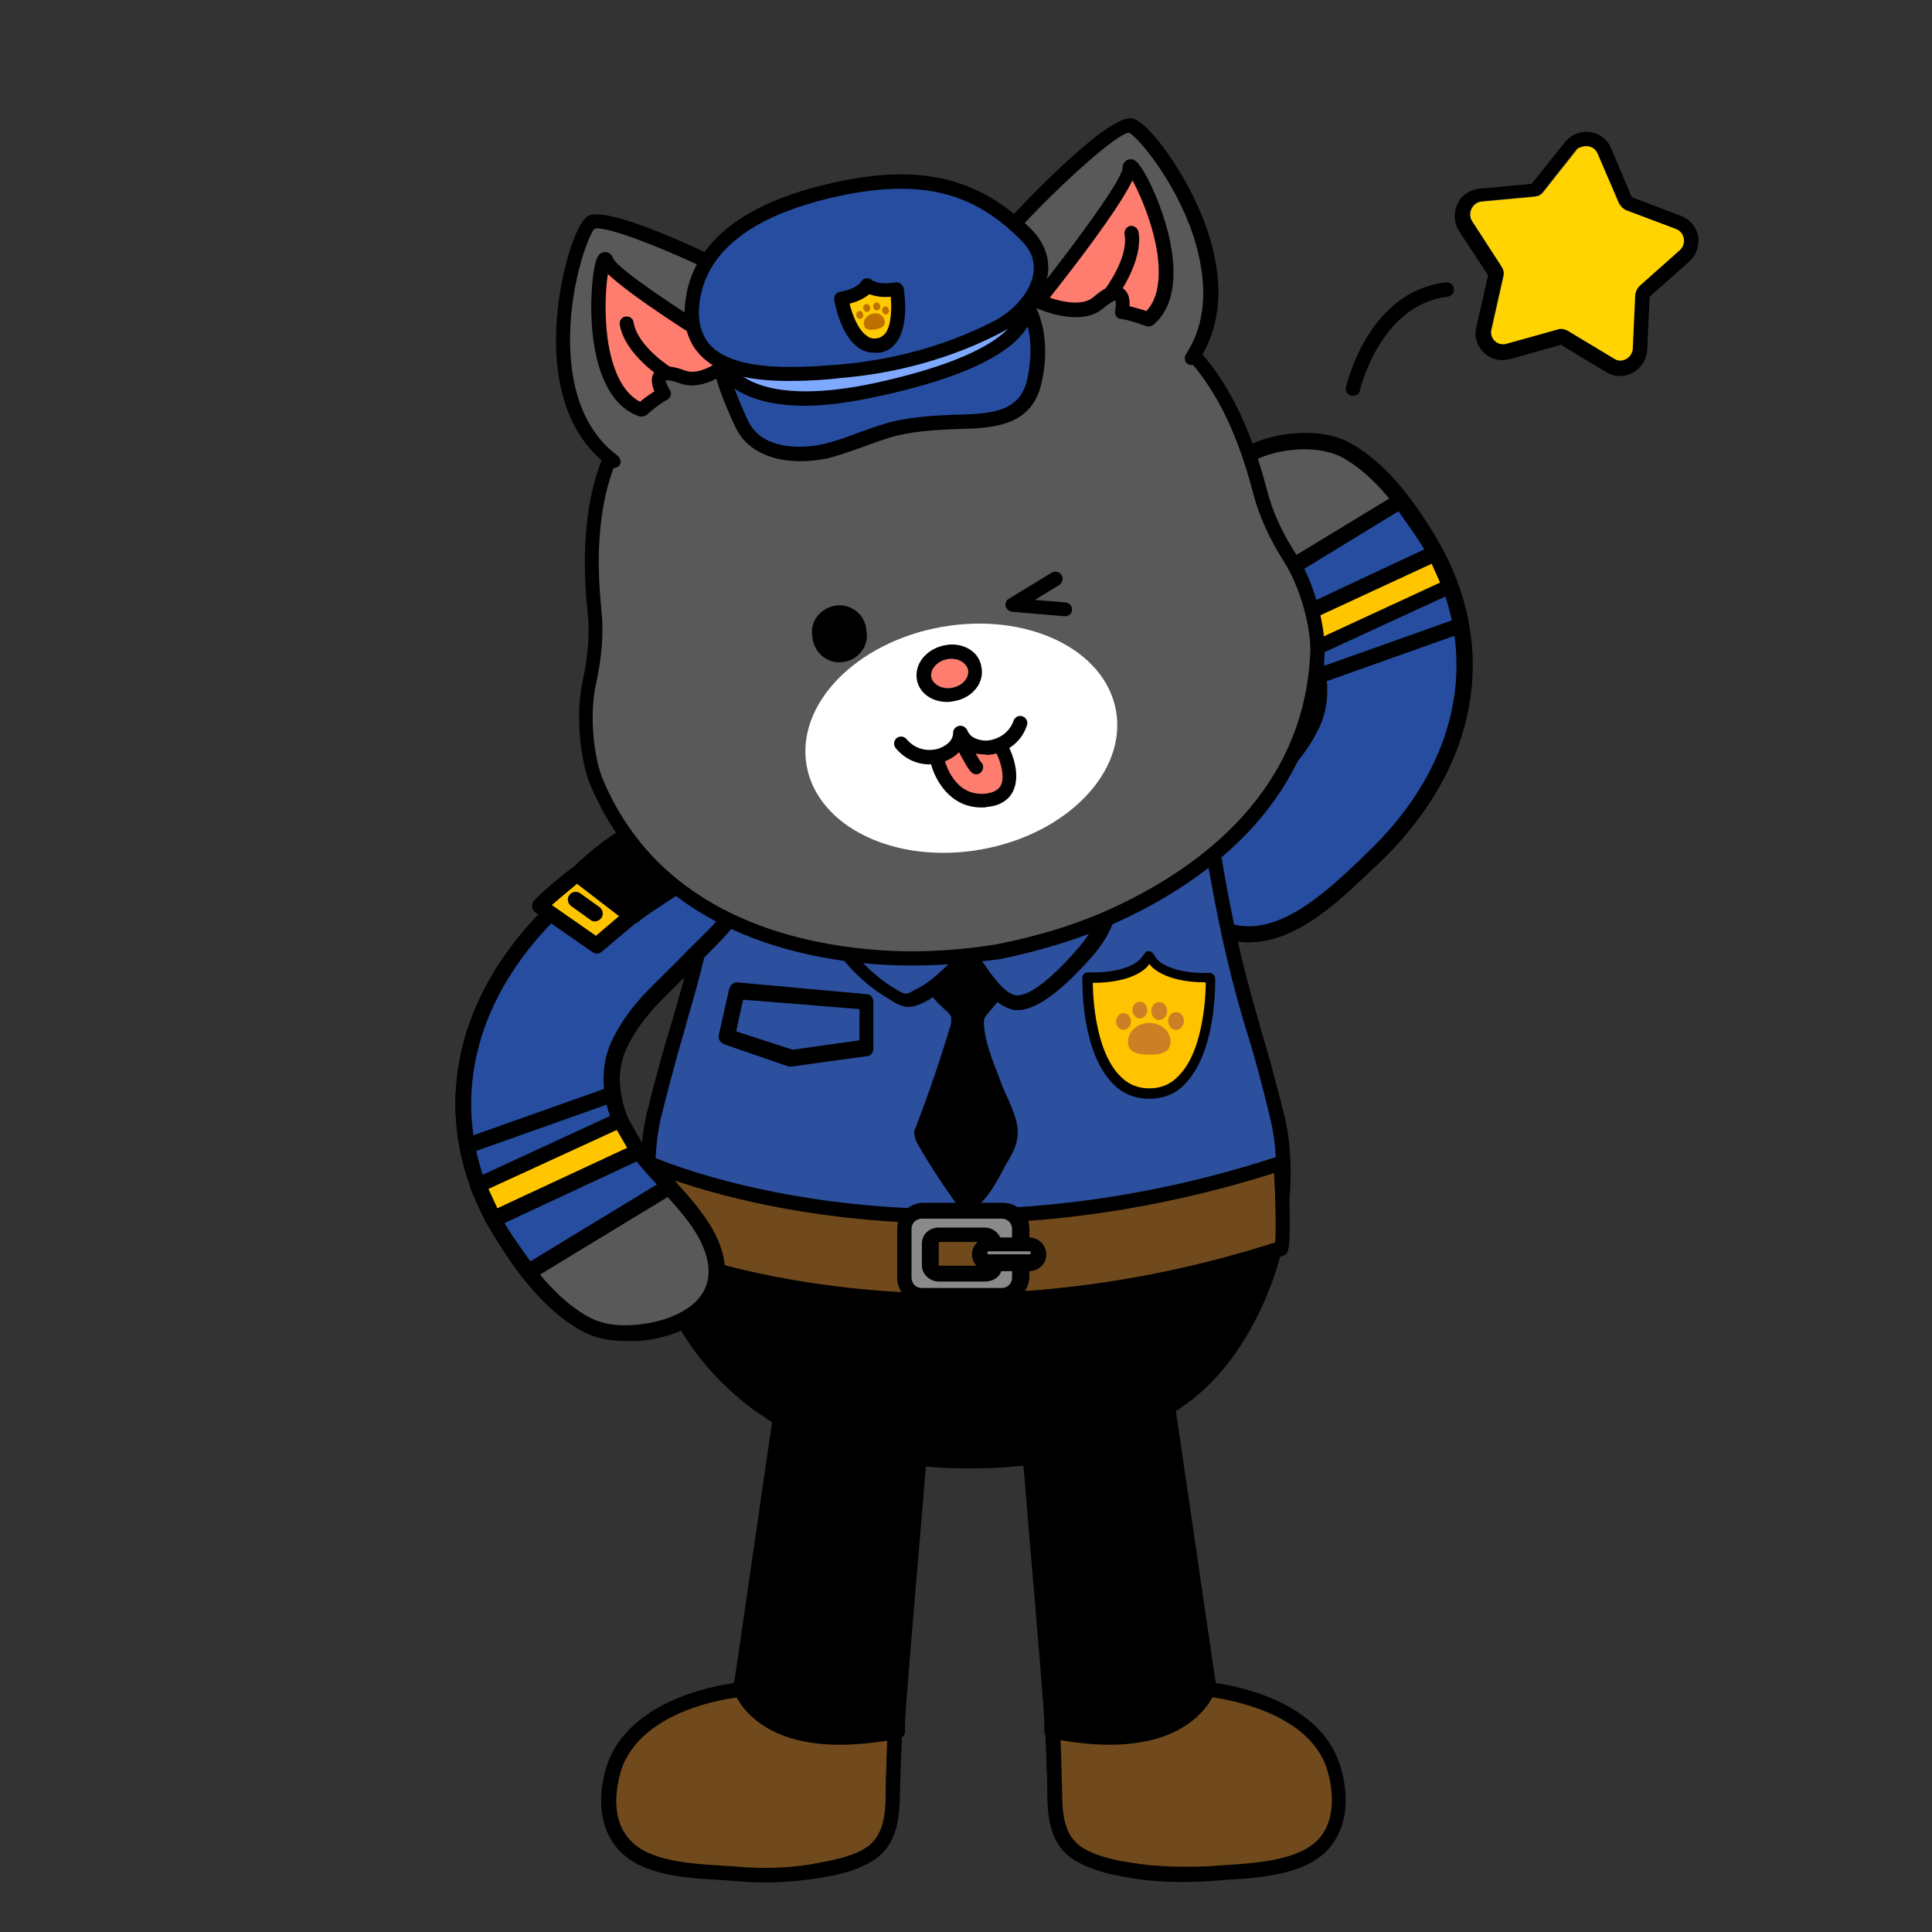 <?xml version="1.0" encoding="utf-8"?>
<!-- Generator: Adobe Illustrator 26.5.0, SVG Export Plug-In . SVG Version: 6.00 Build 0)  -->
<svg version="1.1" id="레이어_5" xmlns="http://www.w3.org/2000/svg" xmlns:xlink="http://www.w3.org/1999/xlink" x="0px"
	 y="0px" viewBox="0 0 390 390" style="enable-background:new 0 0 390 390;" xml:space="preserve">
<rect x="0" y="0" width="390" height="390" fill="#333333" stroke="none"/>
<g>
	<g>
		<path style="fill:#595959;" d="M247,187.9c1.1,0.3,2.2,0.5,3.4,0.6c10.1,1.2,19.4-8.3,26.3-14.8c17.9-16.8,25.8-40.5,11.8-64.3
			c-4.2-7-10.2-15.1-17.4-18.8c-3-1.5-6.6-1.8-10-1.5c-6.3,0.5-13,3.4-15,8.9c-1.5,4.3,0.4,9,3,12.8c3.5,5.1,8.2,9.2,12,14.1
			c4.8,6.1,7.1,14.6,3.7,21.5c-3.4,6.8-8.1,10.4-13.5,16c-4.6,4.8-9.7,8.6-11.4,15.1C238.4,183.6,241.8,186.6,247,187.9z"/>
		<path d="M252.1,190.2c-0.6,0-1.3,0-1.9-0.1c-1.3-0.2-2.5-0.4-3.6-0.7l0,0c-6.8-1.8-9.7-6.1-8.2-12.2c1.5-5.7,5.3-9.5,9.1-13.2
			c0.9-0.9,1.8-1.7,2.7-2.7c1.2-1.3,2.4-2.5,3.6-3.6c3.8-3.8,7.1-7,9.6-12c2.8-5.7,1.5-13.4-3.5-19.8c-1.6-2-3.4-4-5.1-5.9
			c-2.4-2.6-4.9-5.3-7-8.3c-2.4-3.6-5-8.9-3.1-14.2c2.3-6.5,9.9-9.4,16.3-10c4.4-0.4,8,0.2,10.9,1.6c6.2,3.1,12.2,9.6,18,19.4
			c13.1,22.1,8.6,46.8-12,66.2l-1.3,1.2C270.1,182.1,261.6,190.2,252.1,190.2z M263.5,90.7c-0.7,0-1.5,0-2.3,0.1
			c-5.2,0.4-11.8,2.8-13.6,7.9c-1.4,4,0.7,8.4,2.8,11.4c1.9,2.8,4.3,5.4,6.7,8c1.8,1.9,3.6,3.9,5.3,6c5.7,7.3,7.2,16.4,3.9,23.1
			c-2.7,5.5-6.2,8.9-10.2,12.8c-1.1,1.1-2.3,2.3-3.6,3.6c-0.9,0.9-1.8,1.8-2.7,2.7c-3.6,3.5-7,6.9-8.3,11.7
			c-0.7,2.8-0.9,6.6,5.9,8.4h0c0.9,0.2,2,0.4,3.2,0.6c8.7,1,17.1-6.8,23.8-13.1l1.3-1.3c19.5-18.3,23.8-41.6,11.5-62.3
			c-5.4-9.1-11.2-15.4-16.7-18.2C268.5,91.2,266.2,90.7,263.5,90.7z"/>
	</g>
	<g>
		<path style="fill:#264DA0;" d="M282.8,101.2c1,1.5,4.8,6.9,5.6,8.3c14.1,23.7,6.1,47.5-11.8,64.3c-6.9,6.5-16.2,16-26.3,14.8
			c-1.2-0.1-2.3-0.3-3.4-0.6c-5.1-1.3-8.6-4.3-7.1-10.3c1.7-6.5,6.8-10.4,11.4-15.1c5.4-5.6,10.1-9.2,13.5-16
			c3.4-6.8,1.1-15.4-3.7-21.5c-1.9-2.4-4-4.7-6.1-7L282.8,101.2z"/>
		<path d="M252.1,190.2c-0.6,0-1.3,0-1.9-0.1c-1.3-0.2-2.5-0.4-3.6-0.7c-6.8-1.8-9.7-6.1-8.2-12.2c1.5-5.7,5.3-9.5,9.1-13.2
			c0.9-0.9,1.8-1.7,2.7-2.7c1.2-1.3,2.4-2.5,3.6-3.6c3.8-3.8,7.1-7,9.6-12c2.8-5.7,1.5-13.4-3.5-19.8c-1.6-2-3.4-3.9-5.1-5.8
			l-2.3-2.5l30.8-18.7l2.1,3.1c1.6,2.3,3.7,5.4,4.4,6.5c13.1,22.1,8.6,46.8-12,66.2l-1.3,1.2C270.1,182.1,261.6,190.2,252.1,190.2z
			 M257.4,118.4c1.7,1.8,3.4,3.7,4.9,5.6c5.7,7.3,7.2,16.4,3.9,23.1c-2.7,5.5-6.2,8.9-10.2,12.8c-1.1,1.1-2.3,2.3-3.6,3.6
			c-0.9,0.9-1.8,1.8-2.7,2.7c-3.6,3.5-7,6.9-8.3,11.7c-0.7,2.8-0.9,6.6,5.9,8.4c0.9,0.2,2,0.4,3.2,0.6c8.7,1,17.1-6.8,23.8-13.1
			l1.3-1.3c19.5-18.3,23.8-41.6,11.5-62.3c-0.6-1-2.8-4.2-4.3-6.3l-0.5-0.7L257.4,118.4z"/>
	</g>
	<g>
		<line style="fill:#D5B898;" x1="294.9" y1="126.2" x2="266.2" y2="136.4"/>
		<path d="M266.2,138c-0.6,0-1.2-0.4-1.5-1c-0.3-0.8,0.1-1.7,0.9-2l28.7-10.2c0.8-0.3,1.7,0.1,2,0.9c0.3,0.8-0.1,1.7-0.9,2
			l-28.7,10.2C266.5,137.9,266.3,138,266.2,138z"/>
	</g>
	<g>
		<polygon style="fill:#FFC600;" points="292.7,118.4 264.7,131.3 261.1,125 289.7,111.7 		"/>
		<path d="M264.7,132.9c-0.5,0-1.1-0.3-1.4-0.8l-3.6-6.3c-0.2-0.4-0.3-0.8-0.1-1.3c0.1-0.4,0.4-0.8,0.8-0.9l28.6-13.4
			c0.4-0.2,0.8-0.2,1.2-0.1c0.4,0.1,0.7,0.4,0.9,0.8l3,6.7c0.4,0.8,0,1.7-0.8,2.1l-28,12.9C265.2,132.8,265,132.9,264.7,132.9z
			 M263.3,125.7l2.1,3.6l25.3-11.7l-1.7-3.8L263.3,125.7z"/>
	</g>
</g>
<g>
	<path style="fill:#704A1C;" d="M149.1,340.7c0,0.3-0.3,0.5-0.5,0.5s-20.1,2.1-24.6,15.6c-1.6,5-1.9,11.1,1.9,15.3
		c4.8,5.8,15.9,5.6,22.7,6.1c5.8,0.5,11.6,0.3,17.2-0.8c3.2-0.5,6.6-1.3,9.3-2.9c6.1-3.4,5-10.8,5.3-16.9c0-1.1,0.5-15.3,0.8-15.3
		C181.4,342.2,149.1,340.7,149.1,340.7z"/>
	<path d="M154.4,380c-2,0-4-0.1-6-0.3c-0.9-0.1-1.9-0.1-3-0.2c-6.9-0.4-16.2-0.9-20.8-6.4c-3.4-3.9-4.2-10.1-2.1-16.7
		c4.4-13.1,21.7-16.1,25.4-16.6c0.1-0.1,0.1-0.1,0.2-0.2c0.3-0.3,0.7-0.4,1.1-0.4l30.6,1.5c0.4,0,0.8,0,1.1,0.1c0.1,0,0.1,0,0.2,0
		l0,0c1,0.1,1.5,0.5,1.5,1.5c0,0.2,0,0.3-0.1,0.5c-0.2,1.7-0.7,13.7-0.7,14.8c0,1-0.1,2-0.1,3c-0.1,5.6-0.1,12-6,15.3
		c-3,1.8-6.8,2.6-9.7,3.1C162.3,379.6,158.4,380,154.4,380z M149.9,342.2c-0.4,0.3-0.8,0.5-1.3,0.5c-0.1,0-19,2-23.2,14.6
		c-0.8,2.7-2.4,9.4,1.6,13.9c3.7,4.5,12.3,5,18.6,5.4c1.1,0.1,2.1,0.1,3.1,0.2c5.7,0.5,11.4,0.3,16.8-0.8c2.7-0.5,6.2-1.2,8.8-2.7
		c4.4-2.5,4.5-7.5,4.5-12.7c0-1,0-2,0.1-3c0-0.5,0.1-4.4,0.3-8.1c0.1-1.9,0.2-3.7,0.3-5.1c0-0.3,0-0.5,0-0.7
		C174.5,343.4,159.2,342.7,149.9,342.2z M181.6,343.7c-0.1,0-0.3,0.1-0.5,0.1C181.3,343.7,181.4,343.7,181.6,343.7z M148.6,339.7
		c-0.1,0-0.1,0-0.2,0C148.5,339.7,148.6,339.7,148.6,339.7z"/>
</g>
<g>
	<path d="M181.1,347.5c0-3.2,4.8-57.7,5.3-65.6l-27.5-6.1l-9.3,63.5l-0.3,1.3c0,0,4.5,14.3,31.7,8.7v-1.8H181.1z"/>
	<path d="M169.5,352.2c-17.8,0-21.3-10.5-21.5-11.1c-0.1-0.2-0.1-0.5,0-0.7l0.3-1.3l9.2-63.4c0.1-0.4,0.3-0.8,0.6-1s0.8-0.3,1.2-0.2
		l27.5,6.1c0.7,0.2,1.2,0.8,1.2,1.6c-0.2,3.3-1.2,14.9-2.2,27.1c-1.4,16.3-3.1,36.6-3.1,38.3v1.9c0,0.7-0.5,1.3-1.2,1.5
		C176.9,351.8,172.9,352.2,169.5,352.2z M181.1,349.4L181.1,349.4L181.1,349.4z M150.9,340.5c0.8,2,6.2,11.8,28.7,7.6v-0.6
		c0-1.9,1.6-20.6,3.1-38.6c0.9-11,1.8-21.4,2.1-25.8l-24.7-5.5l-9,61.9L150.9,340.5z"/>
</g>
<g>
	<g>
		<path style="fill:#704A1C;" d="M212.1,342.2c0.3,0,0.8,14.3,0.8,15.3c0.3,6.1-0.8,13.5,5.3,16.9c2.9,1.6,6.1,2.4,9.3,2.9
			c5.8,1.1,11.6,1.1,17.2,0.8c6.9-0.5,18-0.5,22.7-6.1c3.7-4.2,3.4-10.3,1.9-15.3c-4.2-13.5-24.3-15.6-24.6-15.6s-0.5-0.3-0.5-0.5
			C244.3,340.7,212.1,342.2,212.1,342.2z"/>
		<path d="M239,379.9c-3.7,0-7.8-0.2-11.9-1c-2.7-0.5-6.3-1.2-9.7-3.1c-5.9-3.3-6-9.7-6-15.3c0-1,0-2-0.1-2.9
			c0-1.2-0.5-13.2-0.7-14.9c-0.1-0.1-0.1-0.3-0.1-0.5c0-0.8,0.6-1.5,1.4-1.5c10.7-0.5,31.1-1.5,31.9-1.6h0.1c0.5,0,0.9,0.2,1.2,0.6
			c3.7,0.5,21.2,3.4,25.4,16.6c2.1,6.7,1.3,12.8-2.2,16.8c-4.6,5.4-14.2,6-21.2,6.4c-0.9,0.1-1.8,0.1-2.6,0.2
			C243,379.8,241,379.9,239,379.9z M213.7,343.7c0,0.2,0,0.5,0,0.7c0.1,1.4,0.2,3.2,0.3,5.1c0.2,3.7,0.3,7.6,0.3,8.1
			c0,0.9,0,1.9,0.1,2.9c0,5.3,0.1,10.2,4.5,12.7c2.3,1.3,5,2.1,8.8,2.7c6.1,1.1,12.2,1,16.9,0.8c0.8-0.1,1.6-0.1,2.6-0.2
			c6.5-0.4,15.3-1,19.1-5.4c3.9-4.5,2.4-11.2,1.6-13.9c-3.9-12.5-23.1-14.5-23.3-14.6l0,0c-0.4,0-0.9-0.2-1.2-0.5
			c-0.2,0-0.3,0-0.5,0L213.7,343.7z M211.6,343.7c0.1,0.1,0.3,0.1,0.5,0.1C211.9,343.7,211.7,343.7,211.6,343.7z M244.6,339.7
			c0,0,0.1,0,0.2,0C244.7,339.7,244.7,339.7,244.6,339.7z"/>
	</g>
	<g>
		<path d="M212.3,347.5c0-3.2-4.8-57.7-5.3-65.6l27.5-6.1l9.3,63.5l0.3,1.3c0,0-4.5,14.3-31.7,8.7v-1.8H212.3z"/>
		<path d="M224,352.2c-3.4,0-7.4-0.4-12-1.3c-0.7-0.1-1.2-0.8-1.2-1.5v-1.9c0-1.8-1.7-22.1-3.1-38.4c-1-12.2-2-23.8-2.2-27.1
			c0-0.7,0.4-1.4,1.2-1.6l27.5-6.1c0.4-0.1,0.8,0,1.2,0.2c0.3,0.2,0.6,0.6,0.6,1l9.3,63.5l0.2,1.2c0,0.2,0,0.5,0,0.7
			C245.3,341.6,241.8,352.2,224,352.2z M213.8,348.1c22.3,4.2,27.8-5.7,28.7-7.6l-0.2-0.9l-9-62l-24.7,5.5
			c0.3,4.4,1.2,14.8,2.1,25.8c1.5,18,3.1,36.7,3.1,38.6L213.8,348.1L213.8,348.1z"/>
	</g>
</g>
<g>
	<g>
		<path style="fill:#2C4F9E;" d="M198.3,140.2c-13.8,0-26.7,1.9-26.7,1.9c-0.3,0-23.8,7.7-27.2,31.5c-2.1,15.6-4.8,24.3-7.4,33.3
			c-1.6,5.3-3.2,11.1-5,18.5c-2.9,12.7-0.8,33.1,10.8,47.9c11.1,14,28.8,21.2,52.1,21.2s41-7.1,52.1-21.2
			c11.6-14.8,14-35.2,10.8-47.9c-1.9-7.4-3.2-12.4-4.8-17.5c-2.4-8.2-4.8-16.1-7.9-34.4c-3.4-23.5-26.4-31.5-26.7-31.5
			C212.3,140.7,205.2,140.2,198.3,140.2z"/>
		<path d="M194.9,295.9c-23.9,0-41.9-7.3-53.3-21.7C129.7,259,127.5,238,130.5,225c1.8-7.3,3.4-13.2,5.1-18.6l0.2-0.8
			c2.6-8.9,5.1-17.3,7.1-32.3c3.5-23.9,26.1-32,28.5-32.7l0,0c0.1,0,13.2-1.9,26.9-1.9c7.7,0,14.7,0.7,20.4,1.9l0,0
			c3.2,0.7,24.6,10.1,27.9,32.7c3,17.5,5.4,25.6,7.6,33.3l0.2,0.8c1.6,5.1,2.9,10.1,4.8,17.5c3.2,12.8,1.1,33.6-11.1,49.2
			C236.7,288.6,218.8,295.9,194.9,295.9z M171.9,143.5c-1.1,0.4-22.8,8-26.1,30.2c-2.1,15.2-4.7,24.1-7.2,32.7l-0.2,0.8
			c-1.6,5.4-3.2,11.3-5,18.5c-2.8,12.3-0.7,32.2,10.6,46.6c10.8,13.7,28,20.6,50.9,20.6c23,0,40.1-6.9,50.9-20.6
			c11.1-14.1,13.7-34.1,10.6-46.6c-1.8-7.4-3.1-12.3-4.7-17.4l-0.3-0.9c-2.3-7.9-4.6-16-7.7-33.7c-3.2-22.2-24.8-30-25.6-30.3
			c-5.5-1.2-12.3-1.8-19.8-1.8C185.4,141.7,173,143.4,171.9,143.5z"/>
	</g>
	<g>
		<path d="M132.7,252.6c0,0,29.1,11.4,65.1,10c0,0,25.1-1.1,36.8-4.2c0,0,21.2-4.8,22.7-5.8c0,0-5,22-21.4,31.5
			c0,0-14.5,11.4-40.7,10.8c0,0-25.4,0.5-40.7-10.6C154.1,284.1,137.2,273.7,132.7,252.6z"/>
		<path d="M196.9,296.4c-0.6,0-1.2,0-1.8,0c-1,0-26,0.4-41.6-10.9l-0.2-0.1c-5.3-3.6-18.1-14.1-22.1-32.5l-0.6-2.7l2.6,1
			c0.3,0.1,29.2,11.2,64.5,9.9c0.2,0,25.1-1.1,36.4-4.2c8.5-1.9,21-4.9,22.3-5.6l3.1-2.1l-0.9,3.7c-0.2,0.9-5.3,22.6-22,32.4
			C235.4,286.3,221.5,296.4,196.9,296.4z M195.1,293.4c25.3,0.5,39.7-10.4,39.8-10.5l0.2-0.1c12.3-7.1,18-21.8,19.9-27.8
			c-5.2,1.5-15.2,3.8-20.2,4.9c-11.6,3.2-36,4.2-37,4.3c-29.7,1.1-55-6.5-63-9.2c4.4,16.2,16.4,25.4,20.2,28
			c0.1,0.1,0.2,0.1,0.3,0.2l0,0C170,293.8,194.8,293.4,195.1,293.4z"/>
	</g>
</g>
<g>
	<g>
		<path style="fill:#704A1C;" d="M258.6,252.1c-74.3,24.1-127.5,0-127.5,0c-1.9-4.2,0-17.2,0-17.2s53.2,24.3,127.5,0
			C258.6,234.9,259.4,251.8,258.6,252.1z"/>
		<path d="M192.3,264.2c-9.8,0-18.4-0.7-25.5-1.7c-22.5-3-35.7-8.9-36.3-9.1c-0.3-0.2-0.6-0.4-0.8-0.8c-2-4.5-0.3-16.6-0.1-18
			c0.1-0.5,0.4-0.9,0.8-1.1c0.4-0.2,0.9-0.2,1.3,0c0.5,0.2,53.5,23.8,126.4-0.1c0.4-0.1,0.9-0.1,1.3,0.2s0.6,0.7,0.6,1.2
			c0.8,18.1,0.2,18.3-1,18.7l0,0C233.7,261.7,210.9,264.2,192.3,264.2z M132.3,250.9c5.9,2.4,56.6,21.8,125.1-0.1
			c0.2-2,0.1-8.1-0.2-14c-24,7.6-45.9,10.2-64.4,10.2c-32,0-54.1-7.6-60.4-10.1C131.9,241.1,131.4,247.9,132.3,250.9z M258.6,252.1
			L258.6,252.1L258.6,252.1z"/>
	</g>
	<g>
		<path style="fill:#8A8A8A;" d="M202.5,244.4h-16.1c-1.9,0-3.7,1.6-3.7,3.7v9.8c0,1.9,1.6,3.7,3.7,3.7h16.1c1.9,0,3.7-1.6,3.7-3.7
			v-9.8C206,246,204.4,244.4,202.5,244.4z M201,255.2c0,1.1-0.8,1.6-1.9,1.6h-9.3c-1.1,0-1.9-0.8-1.9-1.6v-4.5
			c0-1.1,0.8-1.6,1.9-1.6h9.3c1.1,0,1.9,0.8,1.9,1.6V255.2z"/>
		<path d="M202.5,263.2h-16.1c-2.9,0-5.3-2.4-5.3-5.3v-9.8c0-2.9,2.4-5.3,5.3-5.3h16.1c2.9,0,5.3,2.4,5.3,5.3v9.8
			C207.6,260.8,205.2,263.2,202.5,263.2z M186.1,246c-1.1,0-2.1,0.8-2.1,2.1v9.8c0,1.1,0.8,2.1,2.1,2.1h16.1c1.1,0,2.1-0.8,2.1-2.1
			v-9.8c0-1.1-0.8-2.1-2.1-2.1L186.1,246L186.1,246z M198.8,258.7h-9.3c-1.9,0-3.4-1.6-3.4-3.2V251c0-1.9,1.6-3.2,3.4-3.2h9.3
			c1.9,0,3.4,1.6,3.4,3.2v4.5C202.5,257.1,201,258.7,198.8,258.7z M189.8,250.7c-0.3,0-0.3,0-0.3,0.3v4.5h0.3h9.3
			c0.3,0,0.3,0,0.3-0.3v-4.5h-0.3H189.8z"/>
	</g>
	<g>
		<path style="fill:#8A8A8A;" d="M207.8,255h-8.2c-1.1,0-1.9-0.8-1.9-1.9l0,0c0-1.1,0.8-1.9,1.9-1.9h8.2c1.1,0,1.9,0.8,1.9,1.9l0,0
			C209.7,254.2,208.9,255,207.8,255z"/>
		<path d="M207.8,256.6h-8.2c-1.9,0-3.4-1.6-3.4-3.4s1.6-3.4,3.4-3.4h8.2c1.9,0,3.4,1.6,3.4,3.4C211.3,255,209.7,256.6,207.8,256.6z
			 M199.6,252.6c-0.3,0-0.3,0.3-0.3,0.3c0,0.3,0.3,0.3,0.3,0.3h8.2c0.3,0,0.3-0.3,0.3-0.3c0-0.3-0.3-0.3-0.3-0.3H199.6z"/>
	</g>
</g>
<g>
	<path d="M191.2,204.2c0.3,0.3,0.5,0.5,0.8,1.1c0,0.5,0,0.8,0,1.3c-2.1,7.1-4.5,14-7.1,20.9c-0.3,0.5-0.5,1.1-0.3,1.6
		c0,0.5,0.3,1.1,0.5,1.6c2.4,4.2,5,8.2,7.9,12.2c0.3,0.5,0.5,0.8,1.1,1.1c3.7,1.9,7.7-6.6,9-9c1.6-2.6,2.9-5,2.1-8.5
		c-0.8-3.2-2.4-5.8-3.4-8.7c-1.3-3.4-3.2-7.9-3.2-11.6c0-0.5,0.3-1.1,0.8-1.6c1.3-1.6,2.9-3.2,3.7-5c0.8-1.9,1.6-4.2,0.8-6.1
		c-1.9-5-8.7-5-11.9-1.6c-1.3,1.3-2.6,3.2-3.7,4.8C185.9,199.4,188.8,202.1,191.2,204.2z"/>
	<g>
		<path style="fill:#2C4F9E;" d="M165.8,178.8c0,8.5,7.1,17.2,14,21.2c2.6,1.6,3.2,2.1,6.1,0.8c3.4-1.6,6.9-5,9.5-7.7
			c2.9,2.1,5.6,7.9,9,9c4.8,1.3,11.6-6.6,14.3-9.5c4-4.5,6.6-10,4.8-16.1c-4.2-12.2-18-17.2-29.9-16.7c-8.7,0.5-19.8,4.2-25.1,11.4
			C166.6,173.5,165.8,176.2,165.8,178.8z"/>
		<path d="M205.4,203.9c-0.5,0-1.1,0-1.6-0.3c-2.6-0.8-4.8-3.4-6.6-5.8c-0.8-0.8-1.3-1.9-1.9-2.4c-2.4,2.4-5.6,5.3-8.7,6.9
			c-3.2,1.6-4.5,1.1-7.4-0.8c-7.7-4.5-15.1-13.8-14.8-22.7l0,0c0-3.2,1.1-6.1,2.9-8.7c5.6-7.7,17.2-11.4,26.2-11.9
			c12.4-0.5,27,4.8,31.5,17.7c1.9,5.8,0.3,11.9-5,17.7C215.5,198.6,209.9,203.9,205.4,203.9z M195.1,191.2l1.1,0.8
			c1.3,1.1,2.4,2.4,3.4,4c1.6,2.1,3.2,4.2,5,4.8c2.4,0.8,6.9-2.4,12.7-9c4.5-5,5.8-10,4.2-14.5c-4-11.4-16.9-15.9-28.3-15.3
			c-8.2,0.3-18.8,3.7-23.8,10.6c-1.6,2.1-2.1,4.2-2.4,6.9c0,7.7,6.9,15.9,13.2,19.8c2.6,1.6,2.6,1.6,4.5,0.5
			c2.9-1.3,5.8-4.2,7.9-6.3L195.1,191.2z"/>
	</g>
</g>
<path d="M159.7,215.3c-0.3,0-0.3,0-0.5,0l-13-4.5c-0.8-0.3-1.3-1.1-1.1-1.9l2.1-9.3c0.3-0.8,0.8-1.3,1.6-1.3l26.2,2.4
	c0.8,0,1.3,0.8,1.3,1.6v9.3c0,0.8-0.5,1.6-1.3,1.6L159.7,215.3L159.7,215.3z M148.6,208.2l11.4,3.7l13.5-1.9v-6.3l-23.5-1.9
	L148.6,208.2z"/>
<g>
	<g>
		<path style="fill-rule:evenodd;clip-rule:evenodd;fill:#FFC300;" d="M232,220.8c-2.6,0-4.8-0.9-6.7-2.8c-5.8-5.9-5.8-19-5.8-19.5
			v-1.1h1.1c7.9,0,10.3-3.1,10.4-3.1l0.9-1.3l0.9,1.3c0,0,2.4,3.1,10.4,3.1h1.1v1.1c0,0.6,0,13.7-5.8,19.5
			C236.8,219.8,234.6,220.8,232,220.8"/>
		<path d="M232,221.8c-2.9,0-5.4-1-7.4-3.1c-6-6.1-6.1-18.8-6.1-20.3v-1.1c0-0.6,0.5-1,1.1-1h1.1c7.2,0,9.5-2.7,9.5-2.7l0.9-1.2
			c0.2-0.3,0.5-0.4,0.8-0.4l0,0c0.3,0,0.6,0.2,0.8,0.4l0.9,1.3l0,0c0,0,2.3,2.7,9.5,2.7h1.1c0.6,0,1,0.5,1.1,1v1.1
			c0,1.4-0.1,14.2-6.1,20.3C237.4,220.8,234.9,221.8,232,221.8z M220.6,198.4L220.6,198.4c0,0.6,0,13.3,5.5,18.8
			c1.6,1.7,3.6,2.5,5.9,2.5s4.3-0.8,5.9-2.5c5.5-5.5,5.5-18.2,5.5-18.8l-0.1-0.1c-8.6,0-11.2-3.5-11.2-3.6l-0.1-0.1l-0.1,0.1
			C231.8,195,229.3,198.4,220.6,198.4L220.6,198.4z"/>
	</g>
	<path style="fill-rule:evenodd;clip-rule:evenodd;fill:#CC8025;" d="M236.3,210.3c0,2.1-1.9,2.6-4.3,2.6s-4.3-0.5-4.3-2.6
		s1.9-3.8,4.3-3.8S236.3,208.2,236.3,210.3"/>
	<path style="fill-rule:evenodd;clip-rule:evenodd;fill:#CC8025;" d="M226.8,207.9c-0.8,0-1.5-0.8-1.5-1.7c0-1,0.7-1.7,1.5-1.7
		s1.5,0.8,1.5,1.7C228.3,207.1,227.6,207.9,226.8,207.9"/>
	<path style="fill-rule:evenodd;clip-rule:evenodd;fill:#CC8025;" d="M237.4,204.3c-0.9,0-1.6,0.8-1.6,1.8s0.7,1.8,1.6,1.8
		s1.6-0.8,1.6-1.8S238.3,204.3,237.4,204.3"/>
	<path style="fill-rule:evenodd;clip-rule:evenodd;fill:#CC8025;" d="M230.1,205.6c-0.8,0-1.5-0.8-1.5-1.7c0-1,0.7-1.7,1.5-1.7
		s1.5,0.8,1.5,1.7S230.9,205.6,230.1,205.6"/>
	<path style="fill-rule:evenodd;clip-rule:evenodd;fill:#CC8025;" d="M234,202.3c-0.9,0-1.6,0.8-1.6,1.8s0.7,1.8,1.6,1.8
		s1.6-0.8,1.6-1.8S234.9,202.3,234,202.3"/>
</g>
<g>
	<g>
		<path style="fill:#595959;" d="M143.2,168.2c-1.1-0.3-2.2-0.5-3.4-0.6c-10.3-1.2-19.8,8.5-26.9,15.1c-18.2,17.1-26.4,41.4-12,65.6
			c4.3,7.2,10.4,15.5,17.7,19.2c3.1,1.6,6.7,1.8,10.2,1.5c6.4-0.5,13.3-3.5,15.3-9.1c1.5-4.4-0.4-9.2-3-13.1
			c-3.5-5.2-8.4-9.4-12.3-14.4c-4.9-6.2-7.3-15-3.8-21.9c3.5-6.9,8.3-10.6,13.8-16.4c4.7-4.9,9.9-8.8,11.6-15.5
			C152,172.6,148.5,169.5,143.2,168.2z"/>
		<path d="M126.3,270.7c-3.3,0-6.1-0.6-8.4-1.8c-6.3-3.2-12.5-9.9-18.4-19.8c-13.4-22.5-8.8-47.8,12.3-67.6l1.4-1.3
			c6.9-6.6,16.4-15.5,26.8-14.3c1.3,0.2,2.6,0.4,3.7,0.7l0,0c7,1.8,9.9,6.2,8.4,12.5c-1.5,5.8-5.5,9.7-9.3,13.5
			c-0.9,0.9-1.8,1.8-2.7,2.7c-1.3,1.3-2.5,2.5-3.7,3.7c-3.9,3.8-7.2,7.1-9.8,12.3c-2.9,5.8-1.5,13.7,3.6,20.2c1.6,2.1,3.5,4.1,5.2,6
			c2.5,2.7,5,5.4,7.1,8.5c2.5,3.6,5.1,9.1,3.2,14.5c-2.3,6.7-10.1,9.6-16.6,10.2C128,270.7,127.2,270.7,126.3,270.7z M137.9,169
			c-8.3,0-16.2,7.5-22.6,13.5l-1.4,1.3c-19.9,18.7-24.3,42.5-11.7,63.7c5.5,9.3,11.4,15.7,17.1,18.6c2.4,1.2,5.5,1.7,9.4,1.3
			c5.3-0.5,12.1-2.8,13.9-8c1.4-4.1-0.8-8.6-2.8-11.6c-2-2.9-4.4-5.5-6.8-8.1c-1.8-2-3.7-4-5.4-6.2c-5.9-7.4-7.4-16.7-3.9-23.6
			c2.8-5.6,6.3-9.1,10.4-13.1c1.2-1.2,2.4-2.3,3.6-3.6c0.9-1,1.9-1.9,2.8-2.8c3.7-3.6,7.2-7,8.4-12c0.7-2.8,0.9-6.8-6.1-8.6h0
			c-1-0.2-2.1-0.5-3.2-0.6C139,169.1,138.5,169,137.9,169z"/>
	</g>
	<g>
		<path style="fill:#264DA0;" d="M106.6,256.8c-1-1.5-4.9-7-5.7-8.5c-14.4-24.2-6.2-48.5,12-65.6c7.1-6.7,16.6-16.4,26.9-15.1
			c1.2,0.1,2.4,0.4,3.4,0.6c5.3,1.4,8.8,4.4,7.2,10.5c-1.7,6.7-6.9,10.6-11.6,15.5c-5.5,5.7-10.3,9.4-13.8,16.4
			c-3.5,7-1.1,15.7,3.8,21.9c1.9,2.5,4.1,4.8,6.3,7.1L106.6,256.8z"/>
		<path d="M106.6,258.4c-0.5,0-1-0.2-1.3-0.7l-1.2-1.8c-1.6-2.4-3.9-5.6-4.6-6.8c-13.4-22.5-8.8-47.8,12.3-67.6l1.4-1.3
			c6.9-6.6,16.4-15.5,26.8-14.3c1.3,0.2,2.6,0.4,3.7,0.7c7,1.8,9.9,6.2,8.4,12.5c-1.5,5.8-5.5,9.7-9.3,13.5
			c-0.9,0.9-1.8,1.8-2.7,2.7c-1.3,1.3-2.5,2.5-3.7,3.7c-3.9,3.8-7.2,7.1-9.8,12.3c-2.9,5.8-1.5,13.7,3.6,20.2c1.6,2.1,3.5,4.1,5.3,6
			l0.9,1c0.3,0.4,0.5,0.8,0.4,1.3c-0.1,0.5-0.3,0.9-0.8,1.1l-28.5,17.3C107.2,258.3,106.9,258.4,106.6,258.4z M137.9,169
			c-8.3,0-16.2,7.5-22.6,13.5l-1.4,1.3c-19.9,18.7-24.3,42.5-11.7,63.7c0.6,1.1,2.9,4.4,4.5,6.6l0.4,0.5l25.5-15.5
			c-1.7-1.8-3.5-3.8-5-5.8c-5.9-7.4-7.4-16.7-3.9-23.6c2.8-5.6,6.3-9.1,10.4-13.1c1.2-1.2,2.4-2.3,3.6-3.6c0.9-1,1.9-1.9,2.8-2.8
			c3.7-3.6,7.2-7,8.4-12c0.7-2.8,0.9-6.8-6.1-8.6c-1-0.2-2.1-0.5-3.2-0.6C139,169.1,138.5,169,137.9,169z"/>
	</g>
	<g>
		<line style="fill:#D5B898;" x1="94.3" y1="231.3" x2="123.6" y2="220.8"/>
		<path d="M94.3,232.9c-0.7,0-1.3-0.4-1.5-1.1c-0.3-0.8,0.1-1.7,1-2l29.3-10.4c0.8-0.3,1.7,0.1,2,1c0.3,0.8-0.1,1.7-1,2l-29.3,10.4
			C94.6,232.8,94.5,232.9,94.3,232.9z"/>
	</g>
	<g>
		<g>
			<path style="fill:#FFC600;" d="M116.6,176.4c0,0-5.5,4.3-7.6,6.6l11.5,8l7.1-6.1L116.6,176.4z"/>
			<path d="M120.5,192.5c-0.3,0-0.6-0.1-0.9-0.3l-11.5-8c-0.4-0.3-0.6-0.7-0.7-1.1c0-0.5,0.1-0.9,0.4-1.3c2.2-2.4,7.6-6.6,7.8-6.7
				c0.6-0.4,1.4-0.4,2,0l11,8.5c0.4,0.3,0.6,0.7,0.6,1.2c0,0.5-0.2,0.9-0.6,1.3l-7.1,6C121.2,192.4,120.8,192.5,120.5,192.5z
				 M111.4,182.7l8.9,6.2l4.7-4l-8.5-6.5C115.3,179.4,113.1,181.2,111.4,182.7z"/>
		</g>
		<g>
			<line style="fill:#FFC600;" x1="116.2" y1="181.5" x2="120.1" y2="184.4"/>
			<path d="M120.1,186c-0.3,0-0.7-0.1-0.9-0.3l-3.9-2.8c-0.7-0.5-0.9-1.5-0.4-2.2c0.5-0.7,1.5-0.9,2.2-0.4l3.9,2.8
				c0.7,0.5,0.9,1.5,0.4,2.2C121.1,185.7,120.6,186,120.1,186z"/>
		</g>
		<g>
			<path d="M116.6,176.4c0,0,8.6-8.8,15.2-9.9l10.7,8.6c0,0-11.9,7.3-14.9,9.8L116.6,176.4z"/>
			<path d="M127.6,186.5c-0.3,0-0.7-0.1-1-0.3l-11-8.5c-0.4-0.3-0.6-0.7-0.6-1.2c0-0.5,0.1-0.9,0.5-1.2c0.4-0.4,9.1-9.2,16.1-10.3
				c0.5-0.1,0.9,0.1,1.3,0.3l10.7,8.6c0.4,0.3,0.6,0.8,0.6,1.3c0,0.5-0.3,1-0.8,1.3c-0.1,0.1-11.9,7.3-14.7,9.7
				C128.3,186.4,127.9,186.5,127.6,186.5z M119,176.2l8.5,6.6c3-2.2,9-6,12.1-8l-8.3-6.7C126.9,169.3,121.5,174,119,176.2z"/>
		</g>
	</g>
	<g>
		<polygon style="fill:#FFC600;" points="96.5,239.2 125.1,226 128.8,232.4 99.6,246.1 		"/>
		<path d="M99.6,247.7c-0.2,0-0.4,0-0.6-0.1c-0.4-0.1-0.7-0.5-0.9-0.8l-3.1-6.8c-0.4-0.8,0-1.7,0.8-2.1l28.6-13.2
			c0.7-0.3,1.6-0.1,2.1,0.6l3.7,6.4c0.2,0.4,0.3,0.9,0.1,1.3c-0.1,0.4-0.4,0.8-0.8,1l-29.2,13.6C100.1,247.6,99.8,247.7,99.6,247.7z
			 M98.6,240l1.8,3.9l26.2-12.2l-2.1-3.6L98.6,240z"/>
	</g>
</g>
<g>
	<g>
		<g>
			<g>
				<path style="fill:#595959;" d="M260.6,112.6c-2.6-4.1-4.8-8.6-6-13.3c-6.7-25.7-17.9-33.4-29.9-40c-15.6-8.6-36.1-4.1-44.2-2.1
					c-1.8,0.4-3.6,0.8-5.4,1c-8.3,0.9-29,3.8-40.7,17.3c-9,10.4-16.9,21.5-14.3,47.9c0.5,4.9,0,9.8-1.1,14.6
					c-1.4,6.5-0.4,15.3,1.4,19.8c9.5,22.9,30.9,33.4,55.8,35.5c8.4,0.7,17,0.3,25.5-1.1c8.5-1.6,16.7-4.2,24.3-7.7
					c22.6-10.6,39.1-27.8,40.1-52.5C266.3,126.8,264.2,118.2,260.6,112.6z"/>
				<path d="M184.2,194.9c-2.8,0-5.5-0.1-8.1-0.3c-28.4-2.4-48.1-15-57-36.3c-1.9-4.7-3-13.7-1.5-20.7c1.1-5.2,1.5-9.8,1-14.1
					c-2.7-26.6,5.1-37.9,14.6-49c8.3-9.6,22.3-15.6,41.6-17.7c1.7-0.2,3.5-0.5,5.2-0.9c18.9-4.6,34.1-3.9,45.2,2.3
					c12.8,7.1,23.9,15,30.6,40.9c1.1,4.2,3,8.4,5.9,12.9l0,0c3.9,6.1,5.9,14.9,5.7,19.9c-1,23.1-15.1,41.7-40.9,53.8
					c-7.5,3.5-15.8,6.1-24.6,7.9C195.9,194.4,190,194.9,184.2,194.9z M202.3,55.6c-6.5,0-13.7,1-21.6,2.9c-1.8,0.5-3.7,0.8-5.6,1
					c-18.6,2.1-31.9,7.7-39.8,16.8c-9.1,10.6-16.5,21.4-13.9,46.8c0.5,4.6,0.1,9.6-1.1,15c-1.4,6.4-0.4,14.8,1.3,19
					c10.7,25.7,35.6,33,54.6,34.6c8,0.7,16.5,0.3,25.1-1.1c8.6-1.7,16.7-4.2,23.9-7.6c17.3-8.1,38.1-23.5,39.3-51.3
					c0.2-4.5-1.8-12.8-5.3-18.3c-3-4.7-5-9.2-6.2-13.7c-6.4-24.8-17-32.4-29.3-39.2C218,57.2,210.8,55.6,202.3,55.6z"/>
			</g>
			
				<ellipse transform="matrix(0.985 -0.175 0.175 0.985 -23.09 36.303)" style="fill:#FFFFFF;" cx="194" cy="148.9" rx="31.7" ry="22.8"/>
			<g>
				<path style="fill-rule:evenodd;clip-rule:evenodd;fill:#FF7D6E;" d="M202.5,150.4c0,0,4.6,9.1-3.3,10c-7.9,0.9-9.9-7.8-9.9-7.8
					l3.8-4.1C193.1,148.6,200.3,150.2,202.5,150.4z"/>
			</g>
			<g>
				<path style="fill-rule:evenodd;clip-rule:evenodd;fill:#FF7D6E;" d="M191.1,133.1c2.1-0.4,4,0.5,4.3,2.1
					c0.3,1.6-1.1,3.2-3.1,3.6c-2.1,0.4-4-0.5-4.3-2.1C187.7,135.1,189.1,133.5,191.1,133.1z"/>
				<path d="M192.1,133c1.6,0,3,0.9,3.3,2.2c0.3,1.6-1.1,3.2-3.1,3.6c-0.3,0.1-0.7,0.1-1,0.1c-1.6,0-3-0.9-3.3-2.2
					c-0.3-1.5,1.1-3.2,3.1-3.6C191.5,133,191.8,133,192.1,133 M192.1,130.1L192.1,130.1c-0.5,0-1,0.1-1.6,0.2c-3.6,0.8-6,3.8-5.4,7
					c0.5,2.6,3,4.4,6.1,4.4c0.5,0,1.1-0.1,1.6-0.2c3.6-0.7,6-3.8,5.3-6.9C197.7,131.9,195.2,130.1,192.1,130.1L192.1,130.1z"/>
			</g>
			<g>
				<g>
					<path style="fill-rule:evenodd;clip-rule:evenodd;" d="M170.5,133.6L170.5,133.6c3-0.6,5-3.4,4.4-6.3l-0.1-0.7
						c-0.5-2.9-3.4-4.9-6.4-4.3c-3,0.6-5,3.4-4.4,6.3l0.1,0.7C164.7,132.2,167.5,134.2,170.5,133.6"/>
				</g>
			</g>
			<g>
				<path d="M187.6,154.3c-2.6,0-5.1-1.2-6.8-3.3c-0.5-0.6-0.4-1.5,0.2-2c0.6-0.5,1.5-0.4,2,0.2c1.9,2.3,4.7,2.5,6.5,1.9
					c1.4-0.5,2.9-1.5,2.9-3.2c0-0.8,0.7-1.4,1.5-1.4c0.8,0,1.4,0.7,1.4,1.5c-0.1,2.6-2,4.8-4.9,5.8
					C189.5,154.2,188.5,154.3,187.6,154.3z"/>
			</g>
			<g>
				<path d="M198.8,152.3c-2.9,0-5.3-1.4-6.2-3.7c-0.3-0.7,0.1-1.6,0.8-1.9c0.7-0.3,1.6,0.1,1.9,0.8c0.6,1.5,2.4,2,3.8,2
					c1.9-0.1,4.5-1.2,5.5-4c0.2-0.7,1.1-1.2,1.8-0.9c0.7,0.2,1.2,1.1,0.9,1.8c-1.1,3.5-4.3,5.8-8.1,6
					C199,152.3,198.9,152.3,198.8,152.3z"/>
			</g>
			<g>
				<path style="fill:#595959;" d="M164.7,65.6c0,0-10.2-7.1-17-10.6c-6.9-3.5-25.2-11.9-28.3-10.2c-3,1.7-13.4,35,4.5,48.2"/>
				<path d="M123.8,94.5c-0.3,0-0.6-0.1-0.8-0.3c-10-7.4-11.3-20.2-10.6-29.6c0.6-9.2,3.8-19.6,6.3-21c4.6-2.5,29.4,10.1,29.6,10.2
					c6.9,3.5,16.8,10.4,17.2,10.7c0.6,0.4,0.8,1.3,0.4,2c-0.5,0.6-1.3,0.8-2,0.4c-0.1-0.1-10.2-7-16.9-10.5
					c-10.5-5.3-24.8-11.1-27-10.2c-1.1,1-5.3,11.7-4.9,23.9c0.2,6.9,2,16.3,9.6,21.9c0.6,0.5,0.8,1.4,0.3,2
					C124.7,94.3,124.3,94.5,123.8,94.5z"/>
			</g>
			<g>
				<path style="fill:#FF7D6E;" d="M148.9,71.5c0,0-25.2-15.2-26.5-18.8c-1.3-3.6-5.2,25.5,7,30c0,0,2.7-2.4,4.5-3.3
					c0,0-3.8-6.2,3.9-3.4C142.6,77.9,148.9,71.5,148.9,71.5z"/>
				<path d="M129.4,84.1c-0.2,0-0.3,0-0.5-0.1c-9.6-3.5-10.2-19.9-9.2-28.1c0.5-4.1,1.2-4.9,2.3-5c0.6-0.1,1.4,0.2,1.8,1.3
					c0.9,2.1,13.8,10.8,25.9,18.1c0.4,0.2,0.6,0.6,0.7,1c0.1,0.4-0.1,0.9-0.4,1.2c-0.3,0.3-7,7-12.7,4.9c-2.4-0.9-3-0.6-3-0.6
					c0.1,0.1,0.4,1.2,0.9,1.9c0.2,0.3,0.3,0.8,0.2,1.1c-0.1,0.4-0.4,0.7-0.7,0.9c-1.3,0.6-3.5,2.4-4.2,3.1
					C130.1,84,129.7,84.1,129.4,84.1z M122.7,55.3c-0.6,4-1,12.9,1.5,19.4c1.2,3.2,2.9,5.3,5,6.4c0.7-0.6,1.8-1.4,2.9-2.1
					c-0.5-1.2-0.9-2.8,0.1-4c1.4-1.7,4.2-0.9,6.1-0.2c2.6,1,6.2-1.2,8.3-3C140.3,68,127.4,59.8,122.7,55.3z"/>
			</g>
			<g>
				<path style="fill:#FF7D6E;" d="M134.8,75.3c0,0-7.3-4.6-8.3-10.1"/>
				<path d="M134.8,76.8c-0.3,0-0.5-0.1-0.8-0.2c-0.3-0.2-7.9-5-8.9-11.1c-0.1-0.8,0.4-1.5,1.2-1.6c0.8-0.1,1.5,0.4,1.6,1.2
					c0.8,4.8,7.5,9.1,7.6,9.1c0.7,0.4,0.9,1.3,0.4,2C135.8,76.5,135.3,76.8,134.8,76.8z"/>
			</g>
			<g>
				<path style="fill:#595959;" d="M192.8,60.6c0,0,7.1-10.1,12.3-15.8c5.2-5.6,19.6-19.9,23-19.4c3.4,0.5,24.6,28.3,12.5,46.8"/>
				<path d="M240.6,73.7c-0.3,0-0.5-0.1-0.8-0.2c-0.7-0.4-0.8-1.3-0.4-2c5.2-7.9,3.6-17.3,1.5-23.9c-3.9-11.6-11.5-20.2-13-20.8
					c0,0,0,0,0,0c-2.3,0-13.7,10.3-21.7,18.9c-5.1,5.5-12.1,15.5-12.2,15.6c-0.5,0.6-1.3,0.8-2,0.3c-0.6-0.5-0.8-1.3-0.3-2
					c0.3-0.4,7.2-10.3,12.5-15.9c0.2-0.2,19-20.6,24.3-19.8c2.9,0.4,9.4,9.1,13.2,17.5c3.9,8.6,7.1,21.1,0.2,31.5
					C241.5,73.5,241.1,73.7,240.6,73.7z"/>
			</g>
			<g>
				<path style="fill:#FF7D6E;" d="M209.6,60.7c0,0,18.4-23,18.4-26.8c-0.1-3.8,13.7,22.2,3.8,30.6c0,0-3.4-1.3-5.3-1.5
					c0,0,1.4-7.1-4.8-1.8C217.7,64.5,209.6,60.7,209.6,60.7z"/>
				<path d="M231.8,65.9c-0.2,0-0.3,0-0.5-0.1c-0.9-0.3-3.6-1.3-5-1.4c-0.4,0-0.8-0.3-1-0.6c-0.2-0.3-0.3-0.7-0.2-1.1
					c0.2-0.8,0.2-1.8,0-2.1c-0.1,0.1-0.8,0.3-2.5,1.7c-4.6,3.9-13.2,0-13.6-0.2c-0.4-0.2-0.7-0.5-0.8-1c-0.1-0.4,0-0.9,0.3-1.2
					c8.8-11,18-23.7,18.1-25.9c0-1.1,0.6-1.6,1.2-1.8c1.1-0.3,2,0.3,3.9,3.9c3.8,7.3,8.9,22.9,1.1,29.5
					C232.5,65.8,232.1,65.9,231.8,65.9z M228,61.8c1.2,0.3,2.6,0.7,3.4,1c1.6-1.7,2.5-4.3,2.5-7.7c0.1-7-3.4-15.2-5.3-18.7
					c-2.8,5.9-12.2,18-16.7,23.7c2.6,0.9,6.7,1.7,8.8-0.1c1.6-1.4,3.9-3.1,5.8-1.9C227.9,58.9,228.1,60.5,228,61.8z"/>
			</g>
			<g>
				<path style="fill:#FF7D6E;" d="M224.2,59.4c0,0,5.3-6.9,4.3-12.3"/>
				<path d="M224.2,60.8c-0.3,0-0.6-0.1-0.9-0.3c-0.6-0.5-0.7-1.4-0.3-2c0-0.1,4.9-6.4,4-11.2c-0.1-0.8,0.4-1.5,1.1-1.7
					c0.8-0.1,1.5,0.4,1.7,1.1c1.1,6-4.3,13.2-4.5,13.5C225,60.7,224.6,60.8,224.2,60.8z"/>
			</g>
			<g>
				<path style="fill:#595959;" d="M189.8,64.6c4.4,0.2,11.1-9.6,4.5-13.8c-6.6-4.2-9.8,6.2-9.8,6.2s-0.5-13.6-9.5-11.3
					c-9,2.3-3.8,12.2-3.8,12.2s-2.6-5.7-7.3-4c-9.9,3.5-4.6,13.8,3.5,14.8"/>
				<path d="M167.4,70.2c-0.1,0-0.1,0-0.2,0c-5.1-0.7-9.6-4.7-10-9.2c-0.2-1.8,0-6.1,6.3-8.3c1.9-0.7,3.6-0.4,4.9,0.2
					c-0.1-1.4,0-2.8,0.6-4.1c1-2.2,2.9-3.6,5.7-4.4c2.5-0.6,4.7-0.3,6.5,1.1c2.2,1.6,3.4,4.4,4,6.9c1-1.5,2.3-2.9,4.1-3.6
					c1.3-0.5,3.3-0.7,5.8,0.9c3.1,1.9,4.1,5.2,3,8.9c-1.2,3.8-4.8,7.7-8.3,7.5c-0.8,0-1.4-0.7-1.4-1.5c0-0.8,0.8-1.4,1.5-1.4
					c1.7,0.1,4.4-2.4,5.5-5.5c0.5-1.7,0.7-4.1-1.8-5.6c-1.2-0.8-2.3-1-3.2-0.6c-2.3,0.9-4,4.6-4.4,6c-0.2,0.7-0.9,1.1-1.5,1
					c-0.7-0.1-1.2-0.7-1.2-1.4c-0.1-1.9-0.9-7.4-3.6-9.4c-1.1-0.8-2.5-1-4.1-0.6c-1.9,0.5-3.2,1.4-3.8,2.7c-1.1,2.6,0.3,6.1,0.8,7.1
					c0.1,0.1,0.1,0.2,0.2,0.4c0.3,0.7,0,1.5-0.7,1.9c-0.7,0.3-1.5,0.1-1.9-0.6c0,0-0.1-0.1-0.1-0.3c-0.5-0.9-2.4-4.1-5.5-3
					c-3.1,1.1-4.7,3-4.4,5.4c0.3,2.8,3.3,6.2,7.6,6.7c0.8,0.1,1.3,0.8,1.2,1.6C168.7,69.7,168.1,70.2,167.4,70.2z"/>
			</g>
		</g>
	</g>
	<path d="M215,124.4c0,0-0.1,0-0.1,0l-10.6-0.9c-0.6-0.1-1.1-0.5-1.3-1.1c-0.1-0.6,0.1-1.2,0.6-1.5l8.7-5.3c0.7-0.4,1.6-0.2,2,0.5
		c0.4,0.7,0.2,1.5-0.5,2l-4.9,3l6.2,0.5c0.8,0.1,1.4,0.8,1.3,1.5C216.4,123.8,215.8,124.4,215,124.4z"/>
	<path d="M198.1,163c-6.4,0-9.4-5.7-10.2-8.9c-0.2-0.8,0.3-1.5,1.1-1.7c0.8-0.2,1.5,0.3,1.7,1.1c0.1,0.3,1.9,7.4,8.3,6.7
		c1.5-0.2,2.5-0.7,3-1.6c1-1.9-0.2-5.2-0.8-6.4c-0.4-0.7-0.1-1.6,0.6-1.9c0.7-0.4,1.6-0.1,1.9,0.6c0.3,0.6,2.6,5.5,0.7,9
		c-0.9,1.7-2.7,2.8-5.2,3C198.9,163,198.5,163,198.1,163z"/>
	<path d="M197.1,156.3c-0.3,0-0.7-0.1-1-0.4c-0.5-0.4-1.5-2.1-2.9-4.8c-0.4-0.7-0.1-1.6,0.6-1.9c0.7-0.4,1.6-0.1,1.9,0.6
		c0.9,1.7,2,3.7,2.3,4c0.6,0.5,0.6,1.4,0.1,2C197.9,156.1,197.5,156.3,197.1,156.3z"/>
</g>
<g>
	<path d="M273.1,79.9c-0.1,0-0.2,0-0.3,0c-0.8-0.2-1.3-1-1.1-1.7c0.2-0.8,4.5-19.4,20.2-21.2c0.8-0.1,1.5,0.5,1.6,1.3
		c0.1,0.8-0.5,1.5-1.3,1.6c-13.6,1.6-17.7,18.8-17.7,19C274.4,79.5,273.8,79.9,273.1,79.9z"/>
	<g>
		<path style="fill:#FFD400;" d="M322.6,31l4.3,10c0.3,0.6,0.8,1.1,1.4,1.4l10.1,3.8c1.8,0.7,2.2,3,0.8,4.3l-8.1,7.2
			c-0.5,0.5-0.8,1.1-0.9,1.8l-0.5,10.9c-0.1,1.9-2.2,3.1-3.8,2.1l-9.3-5.6c-0.6-0.4-1.3-0.4-2-0.3l-10.4,2.9c-1.8,0.5-3.6-1.1-3.1-3
			l2.4-10.7c0.2-0.7,0-1.4-0.4-2l-5.9-9.1c-1-1.6,0-3.8,1.9-4l10.8-1c0.7-0.1,1.3-0.4,1.7-1l6.8-8.6C319.5,28.9,321.8,29.3,322.6,31
			z"/>
		<path d="M320.2,29.5c1,0,1.9,0.5,2.3,1.5l4.3,10c0.3,0.6,0.8,1.1,1.4,1.4l10.1,3.8c1.8,0.7,2.2,3,0.8,4.3l-8.1,7.2
			c-0.5,0.5-0.8,1.1-0.9,1.8l-0.5,10.9c-0.1,1.4-1.3,2.4-2.5,2.4c-0.4,0-0.9-0.1-1.3-0.4l-9.3-5.6c-0.4-0.2-0.8-0.4-1.3-0.4
			c-0.2,0-0.5,0-0.7,0.1l-10.4,2.9c-0.2,0.1-0.5,0.1-0.7,0.1c-1.6,0-2.8-1.5-2.4-3.1l2.4-10.7c0.2-0.7,0-1.4-0.4-2l-5.9-9.1
			c-1-1.6,0-3.8,1.9-4l10.8-1c0.7-0.1,1.3-0.4,1.7-1l6.8-8.6C318.8,29.8,319.5,29.5,320.2,29.5 M320.2,26.6L320.2,26.6
			c-1.7,0-3.2,0.8-4.3,2.1l-6.7,8.4l-10.6,1c-1.9,0.2-3.6,1.3-4.4,3.1c-0.8,1.7-0.7,3.8,0.3,5.4l5.9,9l-2.4,10.5
			c-0.4,1.6,0,3.3,1.1,4.6c1,1.3,2.6,2,4.2,2c0.5,0,1-0.1,1.5-0.2l10.3-2.9l9.1,5.5c0.8,0.5,1.8,0.8,2.8,0.8c2.9,0,5.3-2.3,5.5-5.2
			l0.5-10.8l8-7.1c1.4-1.3,2.1-3.2,1.8-5.1c-0.4-1.9-1.6-3.4-3.4-4.1l-10-3.8l-4.2-9.9C324.4,27.9,322.4,26.6,320.2,26.6L320.2,26.6
			z"/>
	</g>
</g>
<g>
	<g>
		<path style="fill:#264DA0;" d="M145.8,73.4c-1.4,0.3,3.7,11.6,4.2,12.6c3.1,5.8,11,6.4,16.8,5c4.2-1,8.1-2.8,12.1-4
			c4.4-1.4,9.6-1.7,14.2-1.9c6.6-0.3,13.9-0.3,15.7-8c1.1-4.9,1.2-11.2-1.6-15.6C207.1,61.5,146,73.4,145.8,73.4z"/>
		<path d="M161.5,93.1c-5.2,0-10.4-1.8-12.8-6.4c-0.1-0.1-5.5-11.4-4.4-13.7c0.2-0.4,0.7-0.9,1.2-0.9c0,0,0,0,0,0
			c0.4-0.1,61.4-11.9,61.4-11.9c0.6-0.1,1.2,0.1,1.5,0.6c2.6,4.1,3.3,10.3,1.8,16.7c-2,8.6-9.9,8.9-16.3,9.1l-0.7,0
			c-4.7,0.2-9.7,0.5-13.8,1.8c-1.5,0.5-3.1,1-4.6,1.6c-2.5,0.9-5,1.8-7.6,2.5C165.3,92.9,163.4,93.1,161.5,93.1z M147,74.6
			c0.5,2.5,3.5,9.4,4.2,10.7c2.9,5.6,10.9,5.3,15.2,4.3c2.5-0.6,4.9-1.5,7.3-2.4c1.6-0.6,3.1-1.1,4.7-1.6c4.5-1.4,9.7-1.7,14.6-1.9
			l0.7,0c6.2-0.2,12.1-0.5,13.6-6.9c1.2-5.2,0.9-10.3-0.9-13.7C199.1,64.5,154.3,73.2,147,74.6z"/>
	</g>
	<g>
		<path style="fill:#7FA8FF;" d="M145.8,73.4c0,0,3.5,11.3,31.2,5.2s30.3-14,30.1-17.2L145.8,73.4z"/>
		<path d="M162.5,81.9c-15.4,0-18-7.6-18.1-8c-0.1-0.4-0.1-0.8,0.1-1.2c0.2-0.3,0.6-0.6,1-0.7l61.4-11.9c0.4-0.1,0.8,0,1.1,0.3
			c0.3,0.3,0.5,0.6,0.6,1c0.3,4.4-3.4,12.6-31.3,18.6C171.4,81.3,166.5,81.9,162.5,81.9z M148.1,74.4c2.2,2.5,9.1,7.1,28.6,2.9
			c22.4-4.9,27.7-10.8,28.8-14L148.1,74.4z M145.8,73.4L145.8,73.4L145.8,73.4z"/>
	</g>
	<g>
		<g>
			<path style="fill:#264DA0;" d="M140.1,59.1c2.9-12.9,17.4-18.3,28.8-20.8c14.8-3.2,26.9-2.1,38.2,9c6.9,6.8,0.9,15.4-6.1,19
				c-9.7,4.9-20.5,7.9-31.3,8.8c-11.6,0.9-32.8,2.7-29.6-15.4C140,59.4,140,59.2,140.1,59.1z"/>
			<path d="M159.3,76.9c-7,0-14.1-1-18.1-5.4c-2.7-2.9-3.6-7.1-2.6-12.2c0-0.2,0.1-0.4,0.1-0.6c2.4-10.7,12.4-18.1,29.9-21.9
				c17.2-3.8,29-0.9,39.5,9.4c2.7,2.7,3.9,5.9,3.4,9.3c-0.7,4.6-4.6,9.3-9.9,11.9c-9.8,5-20.8,8-31.9,8.9
				C166.6,76.7,162.9,76.9,159.3,76.9z M181.9,38.1c-3.9,0-8.1,0.5-12.7,1.5c-16.3,3.6-25.6,10.2-27.7,19.8c0,0,0,0,0,0l-0.1,0.4
				c-0.8,4.3-0.1,7.5,1.9,9.8c5.1,5.6,18.2,4.6,26,4c10.9-0.9,21.5-3.8,31-8.6c4.4-2.2,7.8-6.2,8.3-9.8c0.4-2.5-0.5-4.8-2.6-6.8
				C199,41.3,191.5,38.1,181.9,38.1z M140.1,59.1L140.1,59.1L140.1,59.1z"/>
		</g>
	</g>
	<g>
		<g>
			<path style="fill:#FFCA00;" d="M181,58.3c-4.3,0.8-5.9-0.8-5.9-0.8s-0.9,2-5.3,2.8c0,0,1.8,10.5,7.4,9.5
				C182.9,68.7,181,58.3,181,58.3z"/>
			<path d="M176.5,71.2c-1.1,0-2.2-0.3-3.2-1c-3.6-2.5-4.8-9-4.9-9.7c-0.1-0.8,0.4-1.5,1.2-1.6c3.4-0.6,4.2-2,4.2-2
				c0.2-0.4,0.6-0.7,1.1-0.7c0.4-0.1,0.9,0.1,1.2,0.4l0,0c0,0,1.3,1,4.6,0.4c0.8-0.1,1.5,0.4,1.7,1.1c0.1,0.7,1.2,7.2-1.3,10.8
				c-0.9,1.3-2.1,2.1-3.6,2.3C177.2,71.2,176.8,71.2,176.5,71.2z M171.5,61.3c0.5,2.1,1.7,5.3,3.5,6.5c0.6,0.5,1.3,0.6,2,0.5
				c0.7-0.1,1.3-0.5,1.8-1.1c1.2-1.8,1.2-5.2,1-7.3c-2,0.2-3.4-0.2-4.3-0.5C174.7,60,173.5,60.8,171.5,61.3z"/>
		</g>
		<g>
			<path style="fill:#BF7100;" d="M178.6,64.8c0.2,1-0.7,1.5-1.9,1.7c-1.2,0.2-2.1,0.1-2.3-0.9s0.6-2.1,1.8-2.3
				C177.3,63,178.4,63.7,178.6,64.8z"/>
			<g>
				
					<ellipse transform="matrix(0.985 -0.175 0.175 0.985 -8.449 31.388)" style="fill:#BF7100;" cx="173.5" cy="63.5" rx="0.7" ry="0.8"/>
				
					<ellipse transform="matrix(0.985 -0.175 0.175 0.985 -8.207 32.281)" style="fill:#BF7100;" cx="178.7" cy="62.6" rx="0.7" ry="0.8"/>
			</g>
			<g>
				
					<ellipse transform="matrix(0.985 -0.175 0.175 0.985 -8.181 31.612)" style="fill:#BF7100;" cx="174.9" cy="62.1" rx="0.7" ry="0.8"/>
				
					<ellipse transform="matrix(0.985 -0.175 0.175 0.985 -8.089 31.952)" style="fill:#BF7100;" cx="176.9" cy="61.8" rx="0.7" ry="0.8"/>
			</g>
		</g>
	</g>
</g>
</svg>
